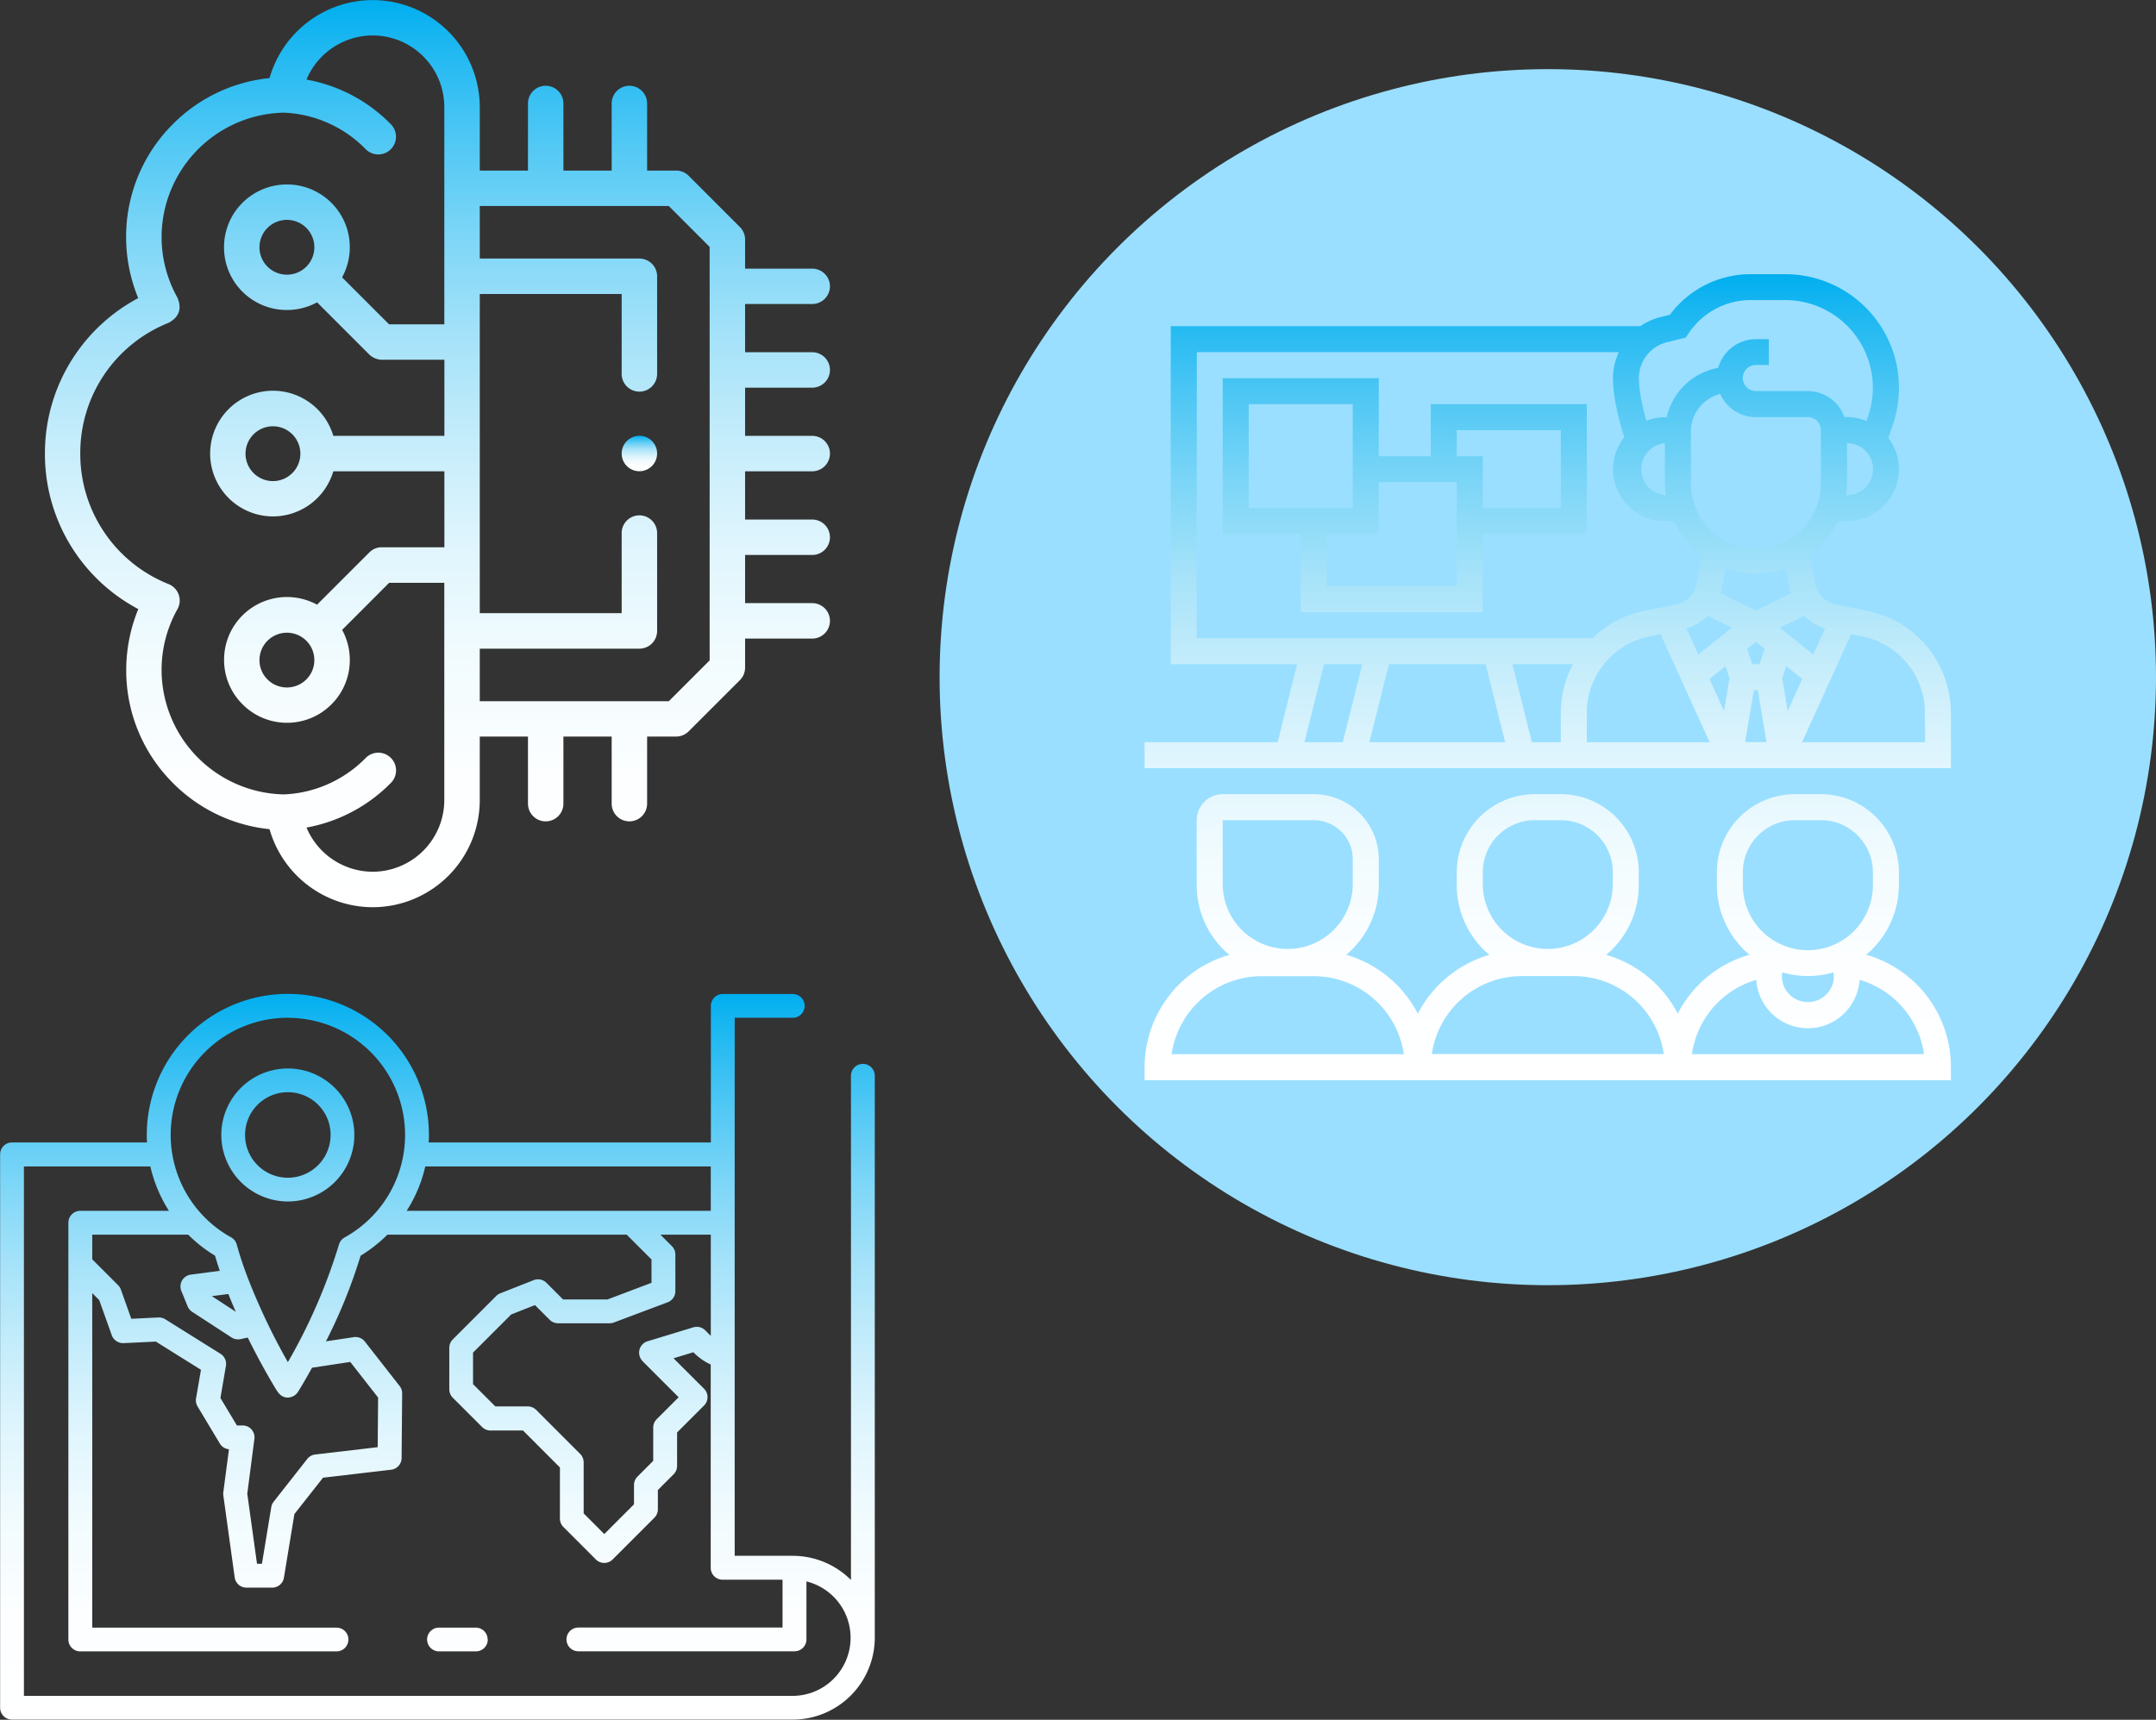 <svg id="Capa_1" data-name="Capa 1" xmlns="http://www.w3.org/2000/svg" xmlns:xlink="http://www.w3.org/1999/xlink" viewBox="0 0 907.49 724.08"><rect x="0" y="0" width="907.49" height="724.08" fill="#333333" stroke="none"/><defs><style>.cls-1{fill:#9ADFFF;}.cls-2{fill:url(#linear-gradient);}.cls-3{fill:url(#linear-gradient-2);}.cls-4{fill:url(#linear-gradient-3);}.cls-5{fill:url(#linear-gradient-4);}</style><linearGradient id="linear-gradient" x1="-210.68" y1="353.84" x2="-210.68" y2="-28.11" gradientUnits="userSpaceOnUse"><stop offset="0" stop-color="#fff"/><stop offset="0.15" stop-color="#fcfeff"/><stop offset="0.28" stop-color="#f1fbfe"/><stop offset="0.4" stop-color="#dff5fd"/><stop offset="0.51" stop-color="#c6edfb"/><stop offset="0.63" stop-color="#a5e2f9"/><stop offset="0.74" stop-color="#7dd6f7"/><stop offset="0.85" stop-color="#4ec7f4"/><stop offset="0.96" stop-color="#18b6f1"/><stop offset="1" stop-color="#00aeef"/></linearGradient><linearGradient id="linear-gradient-2" x1="-125.65" y1="170.31" x2="-125.65" y2="155.38" xlink:href="#linear-gradient"/><linearGradient id="linear-gradient-3" x1="-40.17" y1="303.01" x2="-40.17" y2="379.42" gradientTransform="matrix(4, 0, 0, -4, -50, 1908)" xlink:href="#linear-gradient"/><linearGradient id="linear-gradient-4" x1="38.34" y1="441.17" x2="38.34" y2="483.58" gradientTransform="matrix(8, 0, 0, -8, -50, 3956)" xlink:href="#linear-gradient"/></defs><circle class="cls-1" cx="651.49" cy="285.11" r="256"/><path class="cls-2" d="M-52.9,135.11a7.46,7.46,0,0,0,7.46-7.46,7.46,7.46,0,0,0-7.46-7.46H-81.16V99.88H-52.9a7.46,7.46,0,0,0,7.46-7.46A7.46,7.46,0,0,0-52.9,85H-81.16V72.75a7.46,7.46,0,0,0-2.18-5.27l-21.57-21.59a7.46,7.46,0,0,0-5.28-2.18H-122.4V15.47A7.46,7.46,0,0,0-129.86,8a7.46,7.46,0,0,0-7.46,7.46V43.71h-20.31V15.47A7.46,7.46,0,0,0-165.09,8a7.46,7.46,0,0,0-7.46,7.46V43.71h-20.29V17a45.14,45.14,0,0,0-45.09-45.08,45.27,45.27,0,0,0-43.4,32.85,66.76,66.76,0,0,0-40.95,19.65A66.91,66.91,0,0,0-341.7,71.68a67.53,67.53,0,0,0,5.1,25.72,74,74,0,0,0-26.27,23.45,73.76,73.76,0,0,0-13,42,73.79,73.79,0,0,0,39.3,65.48,67.49,67.49,0,0,0-5.08,25.7,66.86,66.86,0,0,0,19.41,47.28A66.78,66.78,0,0,0-281.33,321a45.28,45.28,0,0,0,43.41,32.86,45.13,45.13,0,0,0,45.08-45.08V282h20.29v28.25a7.46,7.46,0,0,0,7.46,7.46,7.46,7.46,0,0,0,7.46-7.46V282h20.31v28.25a7.46,7.46,0,0,0,7.46,7.46,7.46,7.46,0,0,0,7.46-7.46V282h12.21a7.47,7.47,0,0,0,5.28-2.19l21.57-21.56A7.46,7.46,0,0,0-81.16,253V240.75H-52.9a7.46,7.46,0,0,0,7.46-7.46,7.46,7.46,0,0,0-7.46-7.46H-81.16V205.55H-52.9a7.46,7.46,0,0,0,7.46-7.46,7.46,7.46,0,0,0-7.46-7.46H-81.16V170.32H-52.9a7.46,7.46,0,0,0,7.46-7.46,7.46,7.46,0,0,0-7.46-7.46H-81.16V135.11Zm-185,203.81a30.29,30.29,0,0,1-27.86-18.6,65.68,65.68,0,0,0,15.85-5,66,66,0,0,0,19.7-13.84,7.45,7.45,0,0,0-.11-10.55,7.45,7.45,0,0,0-10.55.11,51.21,51.21,0,0,1-15.27,10.72,50.53,50.53,0,0,1-19.14,4.6A52.54,52.54,0,0,1-326.77,254a52.28,52.28,0,0,1,6.67-25.61,7.44,7.44,0,0,0,.54-6.13,7.49,7.49,0,0,0-4.26-4.45,59,59,0,0,1-37.17-55,58.93,58.93,0,0,1,37.17-55q6.65-3.6,3.73-10.58a52.48,52.48,0,0,1-6.68-25.63A52.55,52.55,0,0,1-275.3,19.32a51.08,51.08,0,0,1,19.14,4.6A50.85,50.85,0,0,1-240.9,34.66a7.43,7.43,0,0,0,5.34,2.25,7.46,7.46,0,0,0,5.21-2.12,7.46,7.46,0,0,0,.13-10.55,65.63,65.63,0,0,0-19.73-13.89A66.49,66.49,0,0,0-265.78,5.4a30.3,30.3,0,0,1,27.86-18.59A30.19,30.19,0,0,1-207.76,17v91.46H-231l-19.79-19.79A26.26,26.26,0,0,0-247.55,76a26.3,26.3,0,0,0-7.75-18.72,26.51,26.51,0,0,0-37.43,0A26.3,26.3,0,0,0-300.48,76a26.28,26.28,0,0,0,7.75,18.71A26.39,26.39,0,0,0-274,102.41a26.45,26.45,0,0,0,12.68-3.23l22,22a7.94,7.94,0,0,0,5.27,2.18h26.32V155.4h-46.75a26.5,26.5,0,0,0-25.39-19,26.48,26.48,0,0,0-26.46,26.45,26.5,26.5,0,0,0,26.46,26.47,26.52,26.52,0,0,0,25.39-19h46.75v32h-26.32a4.22,4.22,0,0,0-.53,0,7.35,7.35,0,0,0-4.74,2.16l-22,22a26.52,26.52,0,0,0-31.39,4.51,26.3,26.3,0,0,0-7.75,18.73,26.22,26.22,0,0,0,7.75,18.68A26.39,26.39,0,0,0-274,276.21a26.38,26.38,0,0,0,18.7-7.73,26.22,26.22,0,0,0,7.76-18.69,26.34,26.34,0,0,0-3.23-12.7L-231,217.28h23.23v91.48a30.2,30.2,0,0,1-30.17,30.16ZM-262.47,76a11.47,11.47,0,0,1-3.38,8.16,11.56,11.56,0,0,1-16.33,0A11.47,11.47,0,0,1-285.56,76a11.47,11.47,0,0,1,3.38-8.16,11.56,11.56,0,0,1,16.33,0A11.47,11.47,0,0,1-262.47,76Zm-5.88,86.9a11.56,11.56,0,0,1-11.55,11.55,11.56,11.56,0,0,1-11.54-11.55,11.55,11.55,0,0,1,11.54-11.53A11.55,11.55,0,0,1-268.35,162.86Zm5.88,86.92a11.42,11.42,0,0,1-3.38,8.14,11.57,11.57,0,0,1-16.34,0,11.41,11.41,0,0,1-3.37-8.13,11.51,11.51,0,0,1,3.38-8.17,11.56,11.56,0,0,1,16.33,0h0a11.47,11.47,0,0,1,3.38,8.16Zm166.39.11-17.2,17.2h-79.56V245h67.19a7.46,7.46,0,0,0,7.46-7.46V196.33a7.46,7.46,0,0,0-7.46-7.46,7.46,7.46,0,0,0-7.46,7.46v33.73h-59.73V95.67h59.73v33.65a7.46,7.46,0,0,0,7.46,7.46,7.46,7.46,0,0,0,7.46-7.46V88.21a7.46,7.46,0,0,0-7.46-7.46h-67.19V58.63h79.56l17.2,17.21Z" transform="translate(394.78 28.11)"/><path class="cls-3" d="M-125.65,155.38a7.46,7.46,0,0,0-7.46,7.46v0a7.45,7.45,0,0,0,7.46,7.45,7.47,7.47,0,0,0,7.46-7.47,7.46,7.46,0,0,0-7.46-7.46Z" transform="translate(394.78 28.11)"/><g id="Layer_2" data-name="Layer 2"><path class="cls-4" d="M-31.6,419.82a5,5,0,0,0-5,5V637.11a34.66,34.66,0,0,0-24.45-10.17H-85.54V400.4h24.45a5,5,0,0,0,5-5,5,5,0,0,0-5-5H-90.57a5,5,0,0,0-5,5V452.9H-214.34c.06-1.06.1-2.11.1-3.17a59.39,59.39,0,0,0-59.39-59.39A59.39,59.39,0,0,0-333,449.73c0,1.07,0,2.12.1,3.17h-56.83a5,5,0,0,0-5,5v233a5,5,0,0,0,5,5H-61.09a34.56,34.56,0,0,0,34.52-34.52V424.85A5,5,0,0,0-31.6,419.82ZM-124.31,545l15.18,15.18-9.22,9.22a5,5,0,0,0-1.48,3.56v14l-6.62,6.62a5,5,0,0,0-1.47,3.56v8.12l-12.51,12.51-8.68-8.69V587.57a5.08,5.08,0,0,0-1.48-3.55l-18.5-18.51a5,5,0,0,0-3.56-1.47h-13.64l-9.38-9.38V541.38l16.06-16.06,10-3.94,6.18,6.17a5,5,0,0,0,3.56,1.48h21.7a5.13,5.13,0,0,0,1.77-.32l22.63-8.51a5,5,0,0,0,3.26-4.71v-15.4a5,5,0,0,0-1.48-3.56l-4.79-4.8h21.18v42.61L-97.94,532a5,5,0,0,0-5-1.26l-19.25,5.86a5,5,0,0,0-3.35,6.28,5,5,0,0,0,1.26,2.1Zm28.7-82v18.69h-128A59.39,59.39,0,0,0-215.77,463Zm-178-62.57a49.31,49.31,0,0,1,49.33,49.3,49.3,49.3,0,0,1-25.43,43.16,5,5,0,0,0-2.42,3.08,236.51,236.51,0,0,1-21.48,49.43A270.65,270.65,0,0,1-290.84,509c-1.6-4.29-3.06-8.65-4.27-13.08a5,5,0,0,0-2.42-3.08,49.33,49.33,0,0,1-19.25-67A49.32,49.32,0,0,1-273.63,400.4Zm-15.24,173.36a5,5,0,0,0-3.79-1.73h-2.42L-302,560.49l2.32-13.5a5.05,5.05,0,0,0-2.3-5.12l-23.23-14.52a5.12,5.12,0,0,0-2.91-.76l-11.4.55-4.37-12.28a4.91,4.91,0,0,0-1.19-1.87l-10.87-10.88V491.73h40.38a60.44,60.44,0,0,0,11.3,8.85c.62,2.14,1.3,4.27,2,6.38l-12.14,1.58a5,5,0,0,0-4.36,5.63,4.57,4.57,0,0,0,.33,1.27l2.64,6.48a5.11,5.11,0,0,0,1.91,2.3L-297.33,535a5.11,5.11,0,0,0,3.83.7l3-.66c4.83,9.8,9.28,17.44,11.36,20.91,1.15,1.9,2.22,3.83,4.6,4.29a5.21,5.21,0,0,0,5.39-2.66c.69-1.1,2.83-4.63,5.71-9.83l16.09-2.44,11.72,15-.18,20.89-26.28,3.08a5,5,0,0,0-3.37,1.89l-14.14,18a4.92,4.92,0,0,0-1,2.3l-3.93,23.83h-2.07l-4.1-29.5,3-23.06a5,5,0,0,0-1.21-4Zm-6.67-49.59-10.09-6.59,6.95-.9C-297.68,519.22-296.62,521.71-295.54,524.17ZM-61.09,685.91H-384.71V463h53.21a59.39,59.39,0,0,0,7.83,18.69H-361a5,5,0,0,0-5,5V662.18a5,5,0,0,0,5,5h107.87a5,5,0,0,0,5-5,5,5,0,0,0-5-5H-355.95V516.35l2.95,2.95,5.25,14.75a5.13,5.13,0,0,0,5,3.35l13.56-.66,19,11.88-2.07,12a5.08,5.08,0,0,0,.65,3.45l9.35,15.58a5,5,0,0,0,3.85,2.43l-2.37,18.06a5.09,5.09,0,0,0,0,1.35L-296,636a5,5,0,0,0,5,4.34h10.73a5,5,0,0,0,5-4.22l4.41-26.77,12.05-15.3,28.62-3.35a5,5,0,0,0,4.45-5l.24-27.1a5.06,5.06,0,0,0-1.07-3.15l-14.62-18.7a5,5,0,0,0-4.73-1.87l-11.66,1.76A220.47,220.47,0,0,0-243,500.58a60,60,0,0,0,11.29-8.86H-131l10.44,10.44V512l-18.51,7h-18.7l-7-7a5,5,0,0,0-5.41-1.12l-14,5.53a5,5,0,0,0-1.73,1.12l-18.28,18.29a5,5,0,0,0-1.48,3.56v17.44a5,5,0,0,0,1.48,3.56l12.33,12.33a5,5,0,0,0,3.56,1.47h13.66l15.54,15.57v21.51a5,5,0,0,0,1.47,3.56L-144,628.45a5,5,0,0,0,7.11,0h0l17.55-17.55a5,5,0,0,0,1.47-3.56v-8.11l6.62-6.62a5,5,0,0,0,1.47-3.56V575l11.32-11.32a5,5,0,0,0,0-7.11h0l-12.82-12.8,8.35-2.54.37.38a24,24,0,0,0,6.93,4.78V632a5,5,0,0,0,5,5H-65.4v20.14h-85.94a5,5,0,0,0-5,5,5,5,0,0,0,5,5h91a5,5,0,0,0,5-5V637.72a24.45,24.45,0,0,1,17.87,29.6,24.45,24.45,0,0,1-23.63,18.59ZM-273.63,477.75a28,28,0,0,0,28-28,28,28,0,0,0-28-28,28,28,0,0,0-28,28h0A28.06,28.06,0,0,0-273.63,477.75Zm0-46a17.94,17.94,0,0,1,18,18,18,18,0,0,1-18,18,18,18,0,0,1-18-18h0a18,18,0,0,1,18-18Zm84.17,230.42a5,5,0,0,1-5,5H-210a5,5,0,0,1-5-5,5,5,0,0,1,5-5h15.47a5,5,0,0,1,5,5Z" transform="translate(394.78 28.11)"/></g><path class="cls-5" d="M391.19,229.06,378,226.42a10.91,10.91,0,0,1-8.58-8.58L367,205.71a38.52,38.52,0,0,0,11.88-14.38h3.75a21.92,21.92,0,0,0,21.89-21.89,21.6,21.6,0,0,0-4.46-13.1l2-6a47.85,47.85,0,0,0-45.4-63H342.12a42.21,42.21,0,0,0-34,17.08l-4,1a26.28,26.28,0,0,0-8.46,3.81H98V251.53h53.19L143,284.37H87v10.95H426.39V272a43.9,43.9,0,0,0-35.2-42.93ZM230.54,251.53l8.21,32.84H181.62l8.21-32.84Zm11.29,0h25.5A43.56,43.56,0,0,0,262.19,272v12.38H250ZM273.13,272a32.92,32.92,0,0,1,26.4-32.2l4.62-.93,20.69,45.51H273.13ZM324,231.09l10.19,5.09-14.1,11.28-5-11a21.74,21.74,0,0,0,8.9-5.4Zm21.81,20.44h-3.05l-2.16-6.46,3.69-2.95,3.68,2.95Zm-12.62,5.92-2.3,13.78-6.13-13.49,6.73-5.38Zm10.26,5h1.67l3.65,21.89h-9Zm11.93-5,1.7-5.09,6.73,5.38-6.13,13.49Zm18.09-21-5,11-14.1-11.28,10.19-5.09a21.74,21.74,0,0,0,8.9,5.4ZM358.66,220c.11.54.3,1.06.45,1.59L344.29,229l-14.83-7.41c.15-.53.33-1.05.44-1.6l1.79-8.93a37.56,37.56,0,0,0,25.19,0Zm13-45.08a27.37,27.37,0,1,1-54.73,0V153.68a16.4,16.4,0,0,1,12.36-15.91,16.43,16.43,0,0,0,15,9.77h21.89a5.48,5.48,0,0,1,5.47,5.47Zm11,5.48h-.44a38.21,38.21,0,0,0,.44-5.48V158.48a10.95,10.95,0,0,1,0,21.9ZM306.81,116l8-2,1.17-1.76a31.34,31.34,0,0,1,26.13-14h14.51a36.89,36.89,0,0,1,35,48.58l-.78,2.32a21.86,21.86,0,0,0-8.27-1.64h-1a16.38,16.38,0,0,0-15.41-10.95H344.29a5.48,5.48,0,1,1,0-11h5.47V114.7h-5.47a16.46,16.46,0,0,0-15.82,12l-1.77.44a27.28,27.28,0,0,0-19.95,20.41H306a21.84,21.84,0,0,0-7.78,1.49c-1.45-5-3.16-12.19-3.16-17.91A15.54,15.54,0,0,1,306.81,116ZM306,158.48V174.9a38.21,38.21,0,0,0,.44,5.48H306a11,11,0,0,1,0-21.9Zm-197-38.31h177.6a26.42,26.42,0,0,0-2.45,11c0,8.8,3.09,19.63,4.77,24.84a21.66,21.66,0,0,0-4.77,13.47A21.92,21.92,0,0,0,306,191.32h3.75a38.63,38.63,0,0,0,11.88,14.39l-2.43,12.12a10.92,10.92,0,0,1-8.58,8.59l-13.21,2.64a43.57,43.57,0,0,0-21.82,11.52H108.93Zm53.54,131.36h16.08l-8.21,32.84H154.26Zm253,32.84H363.73l20.69-45.51,4.62.93a32.93,32.93,0,0,1,26.4,32.2ZM273.13,142.06H207.45V164H185.56V131.12H119.88V196.8h32.84v32.84h76.63V196.8h43.78Zm-142.3,0h43.78v43.79H130.83Zm87.57,76.63H163.67V196.8h21.89V174.9H218.4Zm43.79-32.84H229.35V164H218.4V153h43.79Zm128.56,188a38.45,38.45,0,0,0,13.74-29.29V339.1a32.87,32.87,0,0,0-32.84-32.84H360.71a32.87,32.87,0,0,0-32.84,32.84v5.48a38.44,38.44,0,0,0,13.73,29.29,49,49,0,0,0-30.19,24.79,49.49,49.49,0,0,0-30.1-24.75A38.25,38.25,0,0,0,295,344.58V339.1a32.87,32.87,0,0,0-32.84-32.84H251.24A32.87,32.87,0,0,0,218.4,339.1v5.48a38.24,38.24,0,0,0,13.71,29.33A49.42,49.42,0,0,0,202,398.7a49.46,49.46,0,0,0-30.12-24.82,38.26,38.26,0,0,0,13.68-29.3V333.63a27.4,27.4,0,0,0-27.37-27.37H119.88a11,11,0,0,0-10.95,10.95v27.37a38.22,38.22,0,0,0,13.72,29.33A49.31,49.31,0,0,0,87,421.2v5.48H426.39V421.2A49.11,49.11,0,0,0,390.75,373.87Zm-13.62,9a10.95,10.95,0,1,1-21.9,0,10.19,10.19,0,0,1,.22-1.58,37.22,37.22,0,0,0,21.46,0A10.19,10.19,0,0,1,377.13,382.89Zm-38.32-38.31V339.1a21.92,21.92,0,0,1,21.9-21.89h10.94a21.92,21.92,0,0,1,21.9,21.89v5.48a27.37,27.37,0,0,1-54.74,0Zm-109.46,0V339.1a21.91,21.91,0,0,1,21.89-21.89h10.95a21.92,21.92,0,0,1,21.89,21.89v5.48a27.37,27.37,0,0,1-54.73,0Zm16.42,38.31h21.89a38.34,38.34,0,0,1,37.87,32.84H207.89a38.34,38.34,0,0,1,37.88-32.84ZM119.88,344.58V317.21h38.31a16.44,16.44,0,0,1,16.42,16.42v10.95a27.37,27.37,0,0,1-54.73,0ZM98.37,415.73a38.39,38.39,0,0,1,37.93-32.84h21.89a38.39,38.39,0,0,1,37.93,32.84Zm219,0a38.17,38.17,0,0,1,27.09-31.3,21.78,21.78,0,0,0,43.47,0,38.2,38.2,0,0,1,27.14,31.29Z" transform="translate(394.78 28.11)"/></svg>
